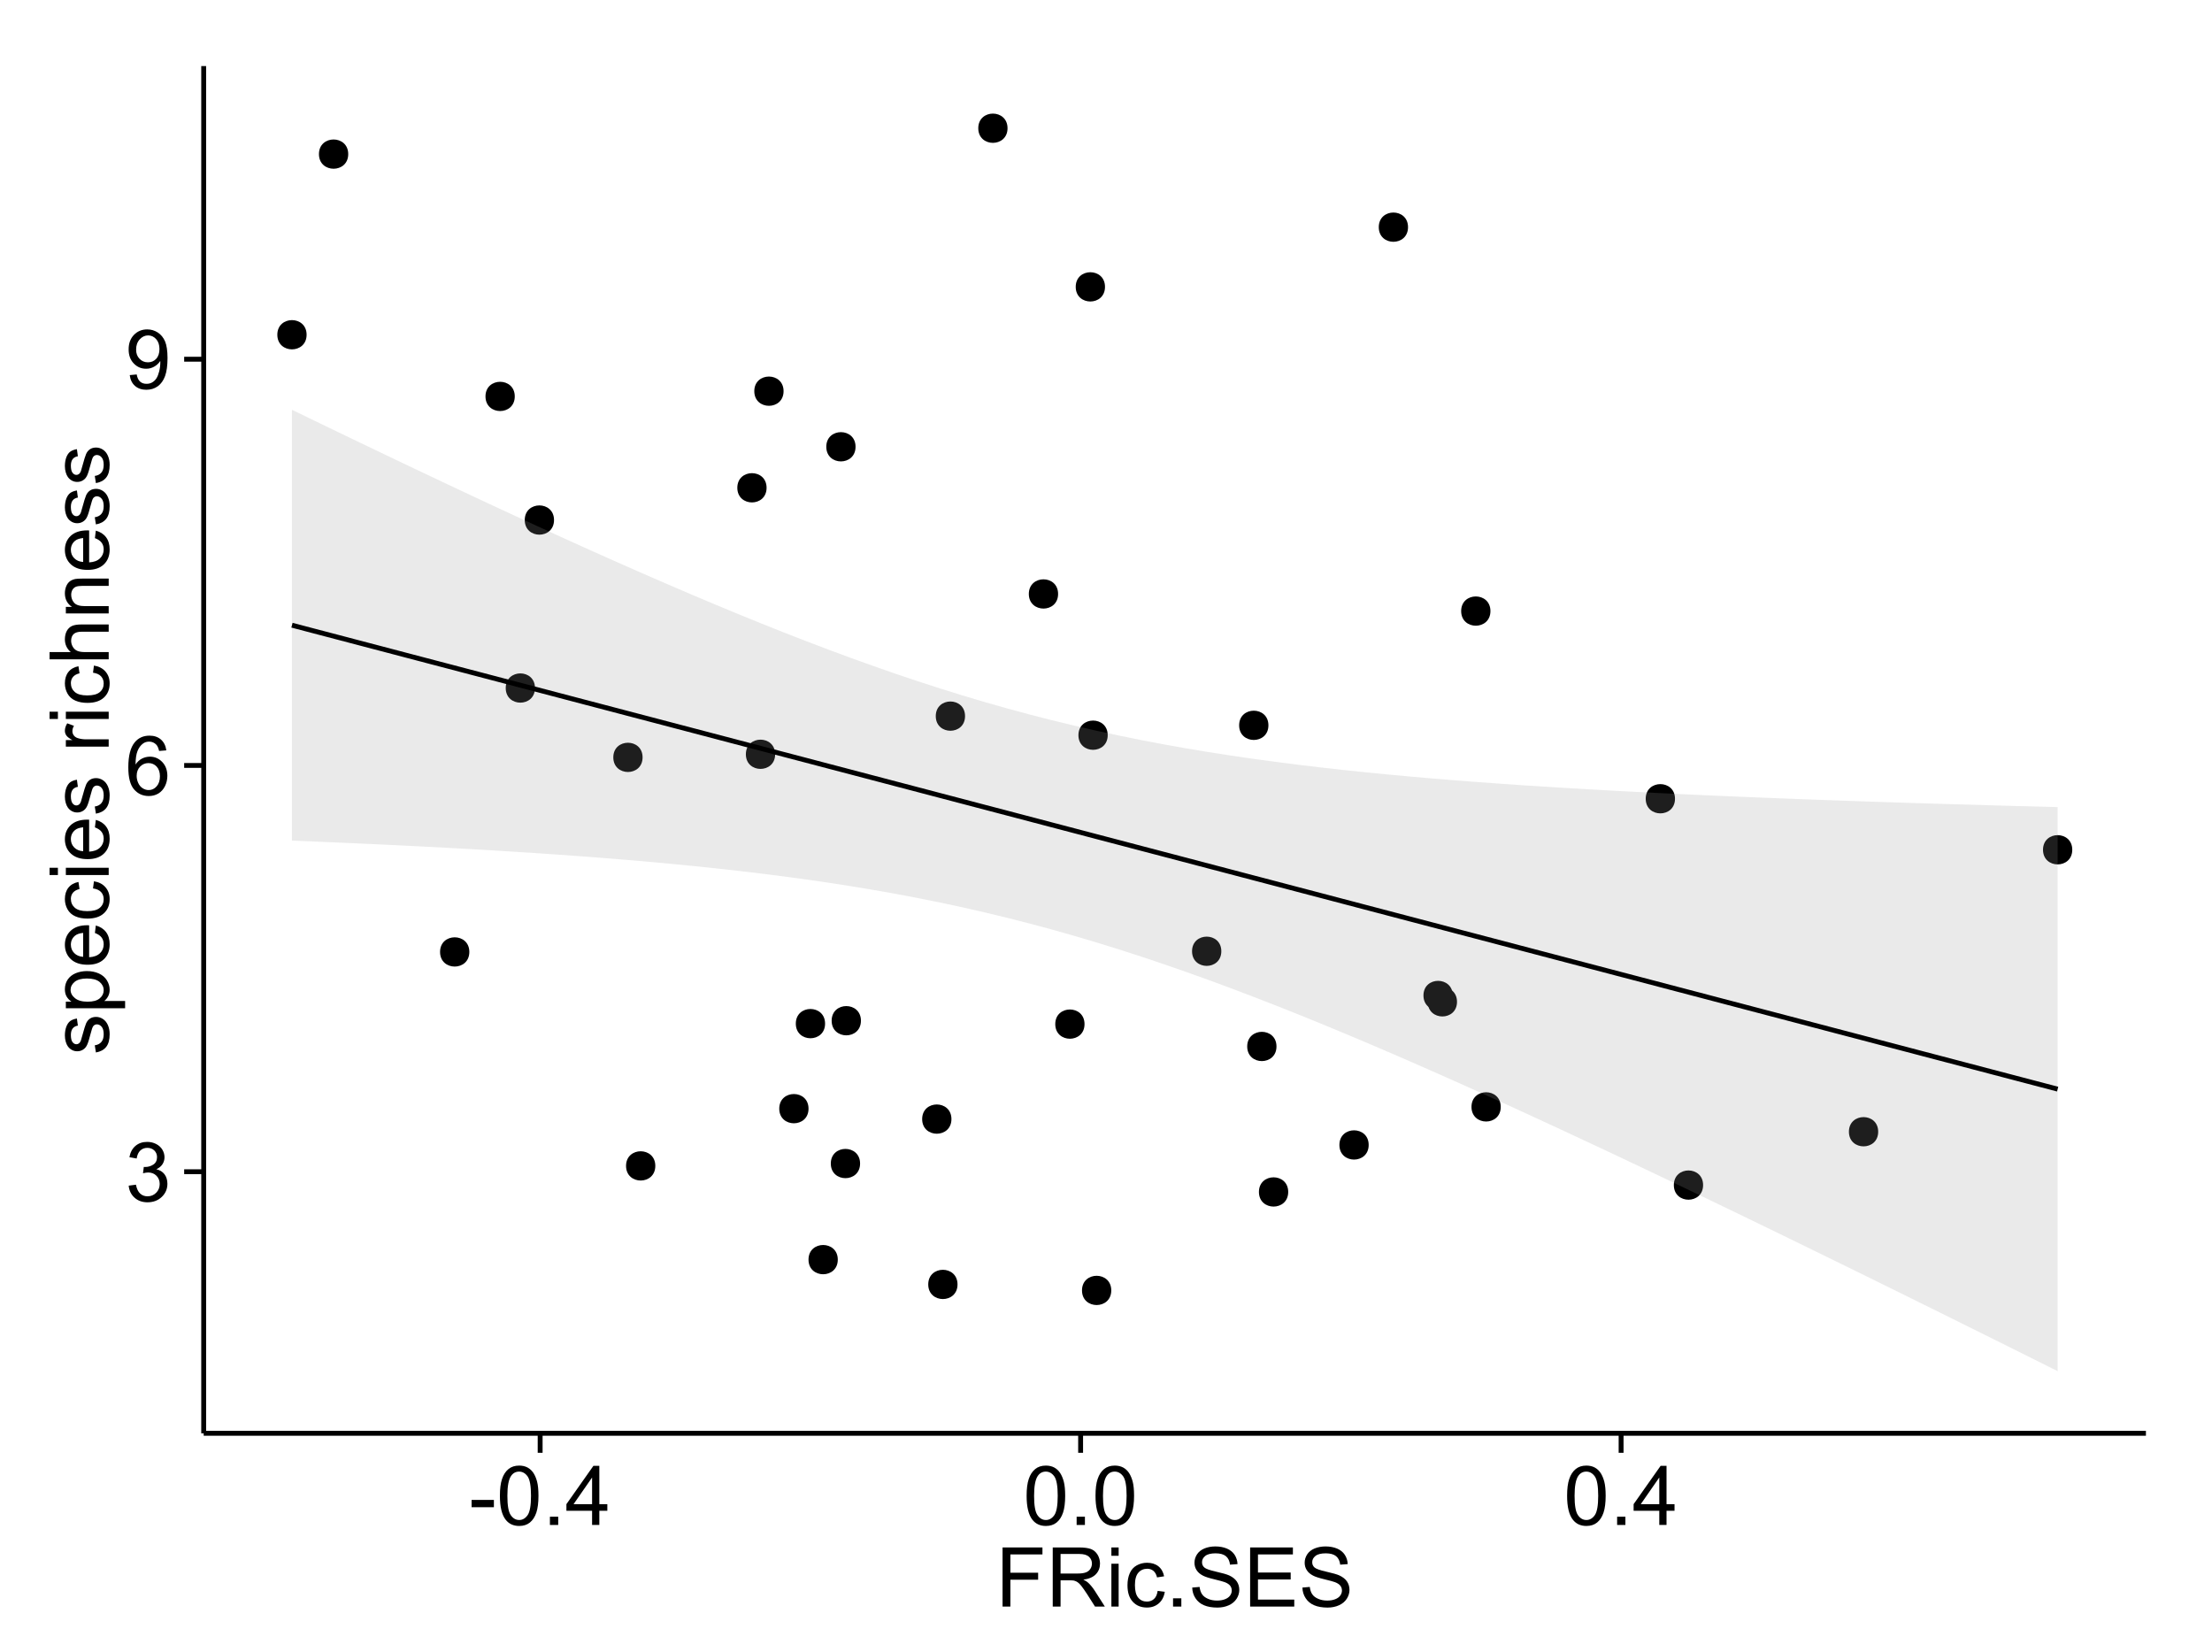 <?xml version="1.0" encoding="UTF-8"?>
<svg xmlns="http://www.w3.org/2000/svg" xmlns:xlink="http://www.w3.org/1999/xlink" width="482pt" height="360pt" viewBox="0 0 482 360" version="1.1">
<defs>
<g>
<symbol overflow="visible" id="glyph0-0">
<path style="stroke:none;" d="M 0.758 -3.402 L 2.336 -3.613 C 2.516 -2.711 2.824 -2.062 3.266 -1.672 C 3.699 -1.273 4.23 -1.078 4.859 -1.082 C 5.602 -1.078 6.23 -1.336 6.746 -1.855 C 7.254 -2.367 7.512 -3.004 7.516 -3.77 C 7.512 -4.492 7.273 -5.094 6.801 -5.566 C 6.324 -6.035 5.723 -6.27 4.992 -6.273 C 4.691 -6.27 4.316 -6.211 3.875 -6.102 L 4.051 -7.488 C 4.152 -7.473 4.238 -7.465 4.305 -7.469 C 4.977 -7.465 5.582 -7.641 6.125 -7.996 C 6.66 -8.344 6.93 -8.887 6.934 -9.625 C 6.93 -10.199 6.734 -10.68 6.344 -11.062 C 5.949 -11.445 5.441 -11.637 4.824 -11.637 C 4.207 -11.637 3.695 -11.441 3.285 -11.055 C 2.875 -10.668 2.613 -10.09 2.496 -9.316 L 0.914 -9.598 C 1.105 -10.656 1.543 -11.477 2.23 -12.062 C 2.914 -12.645 3.766 -12.938 4.789 -12.938 C 5.488 -12.938 6.137 -12.785 6.73 -12.484 C 7.32 -12.18 7.773 -11.77 8.09 -11.25 C 8.402 -10.727 8.559 -10.172 8.562 -9.59 C 8.559 -9.031 8.41 -8.523 8.113 -8.066 C 7.812 -7.609 7.371 -7.246 6.785 -6.977 C 7.547 -6.801 8.137 -6.438 8.562 -5.883 C 8.98 -5.328 9.191 -4.633 9.195 -3.805 C 9.191 -2.676 8.781 -1.723 7.965 -0.945 C 7.141 -0.164 6.105 0.223 4.852 0.227 C 3.719 0.223 2.777 -0.109 2.035 -0.781 C 1.285 -1.453 0.859 -2.328 0.758 -3.402 Z M 0.758 -3.402 "/>
</symbol>
<symbol overflow="visible" id="glyph0-1">
<path style="stroke:none;" d="M 8.957 -9.73 L 7.383 -9.605 C 7.242 -10.223 7.043 -10.676 6.785 -10.961 C 6.355 -11.41 5.828 -11.637 5.203 -11.637 C 4.695 -11.637 4.25 -11.496 3.875 -11.215 C 3.375 -10.852 2.984 -10.32 2.695 -9.625 C 2.406 -8.926 2.258 -7.934 2.25 -6.645 C 2.629 -7.223 3.094 -7.652 3.645 -7.938 C 4.195 -8.215 4.773 -8.355 5.379 -8.359 C 6.434 -8.355 7.328 -7.969 8.07 -7.195 C 8.809 -6.418 9.18 -5.414 9.184 -4.184 C 9.18 -3.371 9.008 -2.617 8.66 -1.926 C 8.312 -1.23 7.832 -0.699 7.227 -0.332 C 6.613 0.035 5.922 0.215 5.148 0.219 C 3.828 0.215 2.754 -0.266 1.922 -1.234 C 1.09 -2.199 0.672 -3.797 0.676 -6.031 C 0.672 -8.516 1.133 -10.328 2.055 -11.461 C 2.855 -12.445 3.938 -12.938 5.301 -12.938 C 6.312 -12.938 7.141 -12.652 7.789 -12.086 C 8.434 -11.516 8.824 -10.73 8.957 -9.73 Z M 2.496 -4.176 C 2.496 -3.629 2.609 -3.105 2.844 -2.609 C 3.07 -2.109 3.395 -1.73 3.812 -1.473 C 4.227 -1.207 4.664 -1.078 5.125 -1.082 C 5.789 -1.078 6.363 -1.348 6.844 -1.891 C 7.324 -2.426 7.562 -3.156 7.566 -4.086 C 7.562 -4.973 7.328 -5.676 6.855 -6.191 C 6.379 -6.703 5.781 -6.961 5.062 -6.961 C 4.348 -6.961 3.738 -6.703 3.242 -6.191 C 2.742 -5.676 2.496 -5.004 2.496 -4.176 Z M 2.496 -4.176 "/>
</symbol>
<symbol overflow="visible" id="glyph0-2">
<path style="stroke:none;" d="M 0.984 -2.98 L 2.504 -3.121 C 2.629 -2.402 2.875 -1.883 3.242 -1.562 C 3.602 -1.238 4.07 -1.078 4.641 -1.082 C 5.125 -1.078 5.551 -1.188 5.918 -1.414 C 6.285 -1.633 6.586 -1.934 6.82 -2.309 C 7.055 -2.68 7.25 -3.18 7.41 -3.816 C 7.566 -4.445 7.645 -5.09 7.648 -5.75 C 7.645 -5.812 7.641 -5.918 7.637 -6.062 C 7.316 -5.559 6.887 -5.148 6.34 -4.836 C 5.793 -4.52 5.199 -4.363 4.562 -4.367 C 3.492 -4.363 2.59 -4.75 1.852 -5.527 C 1.113 -6.297 0.742 -7.316 0.746 -8.586 C 0.742 -9.891 1.129 -10.945 1.902 -11.742 C 2.672 -12.539 3.637 -12.938 4.797 -12.938 C 5.633 -12.938 6.398 -12.711 7.098 -12.262 C 7.789 -11.809 8.316 -11.164 8.68 -10.332 C 9.035 -9.492 9.215 -8.285 9.219 -6.707 C 9.215 -5.055 9.039 -3.742 8.684 -2.77 C 8.324 -1.793 7.793 -1.051 7.09 -0.543 C 6.383 -0.035 5.555 0.215 4.605 0.219 C 3.598 0.215 2.773 -0.062 2.137 -0.621 C 1.496 -1.18 1.113 -1.965 0.984 -2.98 Z M 7.461 -8.664 C 7.457 -9.57 7.215 -10.293 6.734 -10.828 C 6.25 -11.359 5.672 -11.625 4.992 -11.629 C 4.289 -11.625 3.676 -11.336 3.156 -10.766 C 2.633 -10.188 2.371 -9.445 2.375 -8.535 C 2.371 -7.711 2.621 -7.043 3.117 -6.535 C 3.609 -6.02 4.219 -5.766 4.949 -5.766 C 5.68 -5.766 6.281 -6.02 6.754 -6.535 C 7.223 -7.043 7.457 -7.754 7.461 -8.664 Z M 7.461 -8.664 "/>
</symbol>
<symbol overflow="visible" id="glyph0-3">
<path style="stroke:none;" d="M 0.57 -3.867 L 0.57 -5.457 L 5.43 -5.457 L 5.43 -3.867 Z M 0.57 -3.867 "/>
</symbol>
<symbol overflow="visible" id="glyph0-4">
<path style="stroke:none;" d="M 0.746 -6.355 C 0.742 -7.875 0.898 -9.102 1.215 -10.031 C 1.527 -10.961 1.996 -11.676 2.613 -12.18 C 3.23 -12.684 4.008 -12.938 4.949 -12.938 C 5.637 -12.938 6.242 -12.797 6.766 -12.52 C 7.285 -12.238 7.715 -11.836 8.059 -11.316 C 8.395 -10.789 8.664 -10.152 8.859 -9.398 C 9.051 -8.645 9.145 -7.629 9.148 -6.355 C 9.145 -4.84 8.992 -3.617 8.684 -2.691 C 8.371 -1.762 7.906 -1.047 7.289 -0.539 C 6.672 -0.035 5.891 0.215 4.949 0.219 C 3.703 0.215 2.727 -0.227 2.023 -1.117 C 1.168 -2.188 0.742 -3.934 0.746 -6.355 Z M 2.375 -6.355 C 2.371 -4.234 2.621 -2.824 3.117 -2.129 C 3.609 -1.426 4.219 -1.078 4.949 -1.082 C 5.672 -1.078 6.281 -1.43 6.781 -2.137 C 7.273 -2.836 7.523 -4.242 7.523 -6.355 C 7.523 -8.473 7.273 -9.883 6.781 -10.582 C 6.281 -11.277 5.664 -11.625 4.93 -11.629 C 4.199 -11.625 3.621 -11.316 3.191 -10.703 C 2.645 -9.918 2.371 -8.469 2.375 -6.355 Z M 2.375 -6.355 "/>
</symbol>
<symbol overflow="visible" id="glyph0-5">
<path style="stroke:none;" d="M 1.633 0 L 1.633 -1.801 L 3.438 -1.801 L 3.438 0 Z M 1.633 0 "/>
</symbol>
<symbol overflow="visible" id="glyph0-6">
<path style="stroke:none;" d="M 5.82 0 L 5.82 -3.086 L 0.227 -3.086 L 0.227 -4.535 L 6.109 -12.883 L 7.398 -12.883 L 7.398 -4.535 L 9.141 -4.535 L 9.141 -3.086 L 7.398 -3.086 L 7.398 0 Z M 5.82 -4.535 L 5.82 -10.344 L 1.785 -4.535 Z M 5.82 -4.535 "/>
</symbol>
<symbol overflow="visible" id="glyph0-7">
<path style="stroke:none;" d="M 1.477 0 L 1.477 -12.883 L 10.168 -12.883 L 10.168 -11.363 L 3.18 -11.363 L 3.18 -7.375 L 9.227 -7.375 L 9.227 -5.852 L 3.18 -5.852 L 3.18 0 Z M 1.477 0 "/>
</symbol>
<symbol overflow="visible" id="glyph0-8">
<path style="stroke:none;" d="M 1.414 0 L 1.414 -12.883 L 7.129 -12.883 C 8.273 -12.879 9.145 -12.762 9.746 -12.535 C 10.34 -12.301 10.82 -11.895 11.18 -11.312 C 11.535 -10.723 11.711 -10.074 11.715 -9.367 C 11.711 -8.453 11.418 -7.684 10.828 -7.059 C 10.234 -6.43 9.32 -6.031 8.086 -5.863 C 8.535 -5.645 8.875 -5.43 9.113 -5.219 C 9.605 -4.762 10.078 -4.191 10.531 -3.508 L 12.77 0 L 10.625 0 L 8.922 -2.68 C 8.418 -3.449 8.008 -4.043 7.688 -4.453 C 7.367 -4.863 7.078 -5.148 6.824 -5.316 C 6.566 -5.477 6.309 -5.594 6.047 -5.66 C 5.852 -5.699 5.535 -5.719 5.098 -5.723 L 3.121 -5.723 L 3.121 0 Z M 3.121 -7.199 L 6.785 -7.199 C 7.562 -7.195 8.172 -7.273 8.613 -7.438 C 9.051 -7.594 9.383 -7.852 9.613 -8.211 C 9.84 -8.562 9.953 -8.949 9.957 -9.367 C 9.953 -9.973 9.734 -10.473 9.293 -10.871 C 8.852 -11.262 8.152 -11.461 7.199 -11.461 L 3.121 -11.461 Z M 3.121 -7.199 "/>
</symbol>
<symbol overflow="visible" id="glyph0-9">
<path style="stroke:none;" d="M 1.195 -11.066 L 1.195 -12.883 L 2.777 -12.883 L 2.777 -11.066 Z M 1.195 0 L 1.195 -9.336 L 2.777 -9.336 L 2.777 0 Z M 1.195 0 "/>
</symbol>
<symbol overflow="visible" id="glyph0-10">
<path style="stroke:none;" d="M 7.277 -3.418 L 8.832 -3.219 C 8.66 -2.141 8.227 -1.301 7.527 -0.699 C 6.824 -0.09 5.965 0.211 4.949 0.211 C 3.668 0.211 2.641 -0.203 1.867 -1.039 C 1.09 -1.871 0.703 -3.07 0.703 -4.633 C 0.703 -5.637 0.867 -6.52 1.203 -7.277 C 1.531 -8.031 2.039 -8.598 2.727 -8.977 C 3.406 -9.355 4.152 -9.543 4.957 -9.547 C 5.969 -9.543 6.797 -9.289 7.441 -8.777 C 8.086 -8.262 8.5 -7.531 8.684 -6.594 L 7.145 -6.355 C 6.996 -6.98 6.738 -7.453 6.367 -7.77 C 5.992 -8.082 5.543 -8.238 5.02 -8.242 C 4.219 -8.238 3.57 -7.953 3.074 -7.387 C 2.574 -6.812 2.324 -5.91 2.328 -4.676 C 2.324 -3.422 2.566 -2.508 3.047 -1.941 C 3.527 -1.371 4.152 -1.09 4.93 -1.09 C 5.547 -1.09 6.066 -1.277 6.484 -1.66 C 6.898 -2.039 7.164 -2.625 7.277 -3.418 Z M 7.277 -3.418 "/>
</symbol>
<symbol overflow="visible" id="glyph0-11">
<path style="stroke:none;" d="M 0.809 -4.141 L 2.418 -4.281 C 2.492 -3.633 2.668 -3.102 2.949 -2.691 C 3.223 -2.277 3.656 -1.945 4.246 -1.691 C 4.828 -1.434 5.488 -1.305 6.223 -1.309 C 6.871 -1.305 7.445 -1.402 7.945 -1.598 C 8.441 -1.789 8.809 -2.055 9.055 -2.395 C 9.297 -2.727 9.422 -3.094 9.422 -3.5 C 9.422 -3.898 9.305 -4.25 9.07 -4.555 C 8.836 -4.852 8.449 -5.105 7.91 -5.316 C 7.562 -5.449 6.797 -5.66 5.613 -5.945 C 4.43 -6.227 3.602 -6.496 3.129 -6.75 C 2.512 -7.07 2.051 -7.469 1.754 -7.949 C 1.449 -8.422 1.301 -8.957 1.301 -9.555 C 1.301 -10.203 1.484 -10.812 1.852 -11.379 C 2.219 -11.941 2.758 -12.367 3.469 -12.664 C 4.18 -12.953 4.969 -13.102 5.836 -13.105 C 6.789 -13.102 7.629 -12.945 8.363 -12.641 C 9.09 -12.328 9.652 -11.879 10.043 -11.285 C 10.434 -10.688 10.645 -10.008 10.68 -9.254 L 9.043 -9.133 C 8.953 -9.941 8.656 -10.555 8.152 -10.977 C 7.641 -11.391 6.895 -11.602 5.906 -11.602 C 4.875 -11.602 4.121 -11.41 3.652 -11.035 C 3.176 -10.652 2.941 -10.199 2.945 -9.668 C 2.941 -9.203 3.109 -8.82 3.445 -8.523 C 3.773 -8.223 4.629 -7.918 6.016 -7.605 C 7.398 -7.293 8.348 -7.02 8.867 -6.785 C 9.613 -6.438 10.168 -5.996 10.527 -5.469 C 10.883 -4.938 11.062 -4.328 11.066 -3.641 C 11.062 -2.949 10.867 -2.305 10.477 -1.699 C 10.082 -1.09 9.516 -0.617 8.781 -0.285 C 8.043 0.051 7.215 0.215 6.301 0.219 C 5.133 0.215 4.156 0.051 3.371 -0.289 C 2.578 -0.625 1.961 -1.137 1.516 -1.824 C 1.066 -2.504 0.832 -3.277 0.809 -4.141 Z M 0.809 -4.141 "/>
</symbol>
<symbol overflow="visible" id="glyph0-12">
<path style="stroke:none;" d="M 1.422 0 L 1.422 -12.883 L 10.742 -12.883 L 10.742 -11.363 L 3.129 -11.363 L 3.129 -7.418 L 10.258 -7.418 L 10.258 -5.906 L 3.129 -5.906 L 3.129 -1.52 L 11.039 -1.52 L 11.039 0 Z M 1.422 0 "/>
</symbol>
<symbol overflow="visible" id="glyph1-0">
<path style="stroke:none;" d="M -2.785 -0.555 L -3.031 -2.117 C -2.402 -2.203 -1.922 -2.449 -1.59 -2.852 C -1.254 -3.25 -1.09 -3.812 -1.09 -4.535 C -1.09 -5.262 -1.234 -5.801 -1.531 -6.152 C -1.824 -6.504 -2.172 -6.68 -2.574 -6.68 C -2.926 -6.68 -3.207 -6.523 -3.418 -6.215 C -3.555 -5.996 -3.734 -5.457 -3.953 -4.598 C -4.246 -3.434 -4.5 -2.629 -4.715 -2.184 C -4.926 -1.734 -5.223 -1.395 -5.602 -1.164 C -5.98 -0.93 -6.398 -0.812 -6.855 -0.816 C -7.27 -0.812 -7.652 -0.91 -8.012 -1.102 C -8.363 -1.293 -8.66 -1.551 -8.895 -1.883 C -9.074 -2.125 -9.227 -2.461 -9.355 -2.887 C -9.48 -3.309 -9.543 -3.766 -9.547 -4.254 C -9.543 -4.984 -9.438 -5.625 -9.23 -6.184 C -9.016 -6.734 -8.73 -7.145 -8.371 -7.41 C -8.008 -7.672 -7.527 -7.852 -6.926 -7.953 L -6.715 -6.406 C -7.195 -6.332 -7.57 -6.129 -7.84 -5.797 C -8.105 -5.457 -8.238 -4.98 -8.242 -4.367 C -8.238 -3.637 -8.117 -3.121 -7.883 -2.812 C -7.641 -2.5 -7.359 -2.344 -7.039 -2.348 C -6.832 -2.344 -6.648 -2.406 -6.484 -2.539 C -6.312 -2.664 -6.172 -2.867 -6.062 -3.148 C -6.004 -3.301 -5.871 -3.766 -5.66 -4.543 C -5.359 -5.66 -5.113 -6.441 -4.926 -6.887 C -4.734 -7.324 -4.457 -7.672 -4.094 -7.926 C -3.73 -8.176 -3.281 -8.301 -2.742 -8.305 C -2.211 -8.301 -1.711 -8.148 -1.25 -7.844 C -0.781 -7.535 -0.422 -7.09 -0.172 -6.512 C 0.086 -5.926 0.211 -5.27 0.211 -4.543 C 0.211 -3.328 -0.039 -2.406 -0.543 -1.77 C -1.047 -1.133 -1.793 -0.727 -2.785 -0.555 Z M -2.785 -0.555 "/>
</symbol>
<symbol overflow="visible" id="glyph1-1">
<path style="stroke:none;" d="M 3.578 -1.188 L -9.336 -1.188 L -9.336 -2.629 L -8.121 -2.629 C -8.594 -2.965 -8.949 -3.348 -9.188 -3.777 C -9.426 -4.203 -9.543 -4.723 -9.547 -5.336 C -9.543 -6.129 -9.34 -6.832 -8.93 -7.445 C -8.516 -8.051 -7.934 -8.512 -7.191 -8.824 C -6.441 -9.133 -5.625 -9.285 -4.738 -9.289 C -3.781 -9.285 -2.922 -9.113 -2.156 -8.773 C -1.391 -8.43 -0.805 -7.934 -0.398 -7.281 C 0.008 -6.625 0.211 -5.938 0.211 -5.219 C 0.211 -4.691 0.102 -4.219 -0.121 -3.801 C -0.344 -3.379 -0.625 -3.035 -0.965 -2.77 L 3.578 -2.77 Z M -4.613 -2.621 C -3.41 -2.613 -2.523 -2.855 -1.949 -3.348 C -1.375 -3.832 -1.09 -4.422 -1.09 -5.117 C -1.09 -5.816 -1.387 -6.418 -1.98 -6.922 C -2.574 -7.418 -3.496 -7.668 -4.746 -7.672 C -5.934 -7.668 -6.824 -7.426 -7.418 -6.938 C -8.008 -6.449 -8.301 -5.863 -8.305 -5.188 C -8.301 -4.508 -7.988 -3.914 -7.359 -3.398 C -6.727 -2.879 -5.809 -2.617 -4.613 -2.621 Z M -4.613 -2.621 "/>
</symbol>
<symbol overflow="visible" id="glyph1-2">
<path style="stroke:none;" d="M -3.004 -7.578 L -2.805 -9.211 C -1.848 -8.953 -1.105 -8.473 -0.578 -7.777 C -0.051 -7.078 0.211 -6.188 0.211 -5.105 C 0.211 -3.738 -0.207 -2.656 -1.051 -1.859 C -1.887 -1.055 -3.066 -0.656 -4.586 -0.66 C -6.156 -0.656 -7.375 -1.059 -8.246 -1.871 C -9.109 -2.676 -9.543 -3.727 -9.547 -5.02 C -9.543 -6.266 -9.117 -7.285 -8.27 -8.078 C -7.418 -8.867 -6.223 -9.262 -4.684 -9.266 C -4.586 -9.262 -4.445 -9.258 -4.262 -9.254 L -4.262 -2.293 C -3.234 -2.348 -2.449 -2.641 -1.906 -3.164 C -1.359 -3.684 -1.09 -4.332 -1.09 -5.117 C -1.09 -5.691 -1.242 -6.188 -1.547 -6.598 C -1.852 -7.008 -2.336 -7.332 -3.004 -7.578 Z M -5.562 -2.383 L -5.562 -7.594 C -6.344 -7.523 -6.934 -7.324 -7.328 -6.996 C -7.934 -6.492 -8.238 -5.836 -8.242 -5.035 C -8.238 -4.305 -7.996 -3.695 -7.512 -3.203 C -7.027 -2.707 -6.375 -2.434 -5.562 -2.383 Z M -5.562 -2.383 "/>
</symbol>
<symbol overflow="visible" id="glyph1-3">
<path style="stroke:none;" d="M -3.418 -7.277 L -3.215 -8.832 C -2.141 -8.66 -1.301 -8.227 -0.699 -7.527 C -0.09 -6.824 0.211 -5.965 0.211 -4.949 C 0.211 -3.668 -0.203 -2.641 -1.039 -1.867 C -1.871 -1.09 -3.07 -0.703 -4.633 -0.703 C -5.637 -0.703 -6.52 -0.867 -7.277 -1.203 C -8.031 -1.535 -8.598 -2.047 -8.977 -2.73 C -9.355 -3.41 -9.543 -4.152 -9.547 -4.957 C -9.543 -5.969 -9.289 -6.797 -8.777 -7.441 C -8.262 -8.086 -7.531 -8.5 -6.59 -8.684 L -6.355 -7.145 C -6.98 -6.996 -7.453 -6.738 -7.77 -6.367 C -8.082 -5.992 -8.238 -5.543 -8.242 -5.02 C -8.238 -4.219 -7.953 -3.57 -7.387 -3.074 C -6.812 -2.574 -5.91 -2.324 -4.676 -2.328 C -3.422 -2.324 -2.508 -2.566 -1.941 -3.047 C -1.371 -3.527 -1.09 -4.152 -1.09 -4.93 C -1.09 -5.547 -1.277 -6.066 -1.66 -6.484 C -2.035 -6.898 -2.621 -7.164 -3.418 -7.277 Z M -3.418 -7.277 "/>
</symbol>
<symbol overflow="visible" id="glyph1-4">
<path style="stroke:none;" d="M -11.066 -1.195 L -12.883 -1.195 L -12.883 -2.777 L -11.066 -2.777 Z M 0 -1.195 L -9.336 -1.195 L -9.336 -2.777 L 0 -2.777 Z M 0 -1.195 "/>
</symbol>
<symbol overflow="visible" id="glyph1-5">
<path style="stroke:none;" d=""/>
</symbol>
<symbol overflow="visible" id="glyph1-6">
<path style="stroke:none;" d="M 0 -1.168 L -9.336 -1.168 L -9.336 -2.594 L -7.918 -2.594 C -8.578 -2.953 -9.016 -3.289 -9.23 -3.598 C -9.438 -3.906 -9.543 -4.242 -9.547 -4.613 C -9.543 -5.145 -9.375 -5.688 -9.035 -6.242 L -7.566 -5.695 C -7.793 -5.309 -7.91 -4.922 -7.91 -4.535 C -7.91 -4.188 -7.805 -3.875 -7.598 -3.602 C -7.387 -3.324 -7.098 -3.129 -6.734 -3.016 C -6.168 -2.836 -5.555 -2.746 -4.887 -2.75 L 0 -2.75 Z M 0 -1.168 "/>
</symbol>
<symbol overflow="visible" id="glyph1-7">
<path style="stroke:none;" d="M 0 -1.188 L -12.883 -1.188 L -12.883 -2.77 L -8.262 -2.77 C -9.117 -3.504 -9.543 -4.434 -9.547 -5.562 C -9.543 -6.25 -9.406 -6.852 -9.137 -7.363 C -8.859 -7.871 -8.484 -8.234 -8.004 -8.457 C -7.523 -8.676 -6.824 -8.789 -5.914 -8.789 L 0 -8.789 L 0 -7.207 L -5.914 -7.207 C -6.703 -7.207 -7.281 -7.035 -7.641 -6.691 C -8 -6.348 -8.18 -5.863 -8.184 -5.238 C -8.18 -4.77 -8.059 -4.328 -7.816 -3.914 C -7.574 -3.5 -7.242 -3.203 -6.828 -3.031 C -6.406 -2.852 -5.832 -2.766 -5.105 -2.77 L 0 -2.77 Z M 0 -1.188 "/>
</symbol>
<symbol overflow="visible" id="glyph1-8">
<path style="stroke:none;" d="M 0 -1.188 L -9.336 -1.188 L -9.336 -2.609 L -8.008 -2.609 C -9.031 -3.293 -9.543 -4.285 -9.547 -5.582 C -9.543 -6.141 -9.441 -6.656 -9.242 -7.133 C -9.035 -7.602 -8.77 -7.957 -8.445 -8.191 C -8.113 -8.426 -7.727 -8.59 -7.277 -8.684 C -6.98 -8.742 -6.465 -8.77 -5.738 -8.773 L 0 -8.773 L 0 -7.188 L -5.68 -7.188 C -6.32 -7.184 -6.801 -7.121 -7.121 -7.004 C -7.438 -6.879 -7.695 -6.66 -7.887 -6.348 C -8.074 -6.031 -8.168 -5.664 -8.172 -5.246 C -8.168 -4.57 -7.953 -3.992 -7.531 -3.504 C -7.102 -3.012 -6.293 -2.766 -5.098 -2.77 L 0 -2.77 Z M 0 -1.188 "/>
</symbol>
</g>
<clipPath id="clip1">
  <path d="M 44.383 14.398 L 468.602 14.398 L 468.602 313.305 L 44.383 313.305 Z M 44.383 14.398 "/>
</clipPath>
</defs>
<g id="surface3861">
<rect x="0" y="0" width="482" height="360" style="fill:rgb(100%,100%,100%);fill-opacity:1;stroke:none;"/>
<rect x="0" y="0" width="482" height="360" style="fill:rgb(100%,100%,100%);fill-opacity:1;stroke:none;"/>
<path style="fill:none;stroke-width:1.063;stroke-linecap:round;stroke-linejoin:round;stroke:rgb(100%,100%,100%);stroke-opacity:1;stroke-miterlimit:10;" d="M 0 360 L 482 360 L 482 0 L 0 0 Z M 0 360 "/>
<g clip-path="url(#clip1)" clip-rule="nonzero">
<path style=" stroke:none;fill-rule:nonzero;fill:rgb(100%,100%,100%);fill-opacity:1;" d="M 44.383 312.305 L 467.602 312.305 L 467.602 14.398 L 44.383 14.398 Z M 44.383 312.305 "/>
<path style=" stroke:none;fill-rule:nonzero;fill:rgb(0%,0%,0%);fill-opacity:1;" d="M 138.957 165.023 C 138.957 167.859 134.703 167.859 134.703 165.023 C 134.703 162.191 138.957 162.191 138.957 165.023 "/>
<path style=" stroke:none;fill-rule:nonzero;fill:rgb(0%,0%,0%);fill-opacity:1;" d="M 265.066 207.27 C 265.066 210.105 260.816 210.105 260.816 207.27 C 260.816 204.434 265.066 204.434 265.066 207.27 "/>
<path style=" stroke:none;fill-rule:nonzero;fill:rgb(0%,0%,0%);fill-opacity:1;" d="M 186.352 253.527 C 186.352 256.359 182.102 256.359 182.102 253.527 C 182.102 250.691 186.352 250.691 186.352 253.527 "/>
<path style=" stroke:none;fill-rule:nonzero;fill:rgb(0%,0%,0%);fill-opacity:1;" d="M 240.309 160.191 C 240.309 163.027 236.059 163.027 236.059 160.191 C 236.059 157.359 240.309 157.359 240.309 160.191 "/>
<path style=" stroke:none;fill-rule:nonzero;fill:rgb(0%,0%,0%);fill-opacity:1;" d="M 185.363 97.348 C 185.363 100.184 181.113 100.184 181.113 97.348 C 181.113 94.516 185.363 94.516 185.363 97.348 "/>
<path style=" stroke:none;fill-rule:nonzero;fill:rgb(0%,0%,0%);fill-opacity:1;" d="M 450.488 185.16 C 450.488 187.992 446.238 187.992 446.238 185.16 C 446.238 182.324 450.488 182.324 450.488 185.16 "/>
<path style=" stroke:none;fill-rule:nonzero;fill:rgb(0%,0%,0%);fill-opacity:1;" d="M 169.676 85.234 C 169.676 88.07 165.426 88.07 165.426 85.234 C 165.426 82.402 169.676 82.402 169.676 85.234 "/>
<path style=" stroke:none;fill-rule:nonzero;fill:rgb(0%,0%,0%);fill-opacity:1;" d="M 165.977 106.285 C 165.977 109.121 161.727 109.121 161.727 106.285 C 161.727 103.453 165.977 103.453 165.977 106.285 "/>
<path style=" stroke:none;fill-rule:nonzero;fill:rgb(0%,0%,0%);fill-opacity:1;" d="M 178.723 223.039 C 178.723 225.875 174.473 225.875 174.473 223.039 C 174.473 220.203 178.723 220.203 178.723 223.039 "/>
<path style=" stroke:none;fill-rule:nonzero;fill:rgb(0%,0%,0%);fill-opacity:1;" d="M 186.535 222.406 C 186.535 225.242 182.281 225.242 182.281 222.406 C 182.281 219.57 186.535 219.57 186.535 222.406 "/>
<path style=" stroke:none;fill-rule:nonzero;fill:rgb(0%,0%,0%);fill-opacity:1;" d="M 119.66 113.312 C 119.66 116.148 115.406 116.148 115.406 113.312 C 115.406 110.48 119.66 110.48 119.66 113.312 "/>
<path style=" stroke:none;fill-rule:nonzero;fill:rgb(0%,0%,0%);fill-opacity:1;" d="M 209.223 156.039 C 209.223 158.875 204.969 158.875 204.969 156.039 C 204.969 153.203 209.223 153.203 209.223 156.039 "/>
<path style=" stroke:none;fill-rule:nonzero;fill:rgb(0%,0%,0%);fill-opacity:1;" d="M 275.328 158.043 C 275.328 160.875 271.078 160.875 271.078 158.043 C 271.078 155.207 275.328 155.207 275.328 158.043 "/>
<path style=" stroke:none;fill-rule:nonzero;fill:rgb(0%,0%,0%);fill-opacity:1;" d="M 239.715 62.504 C 239.715 65.34 235.465 65.34 235.465 62.504 C 235.465 59.668 239.715 59.668 239.715 62.504 "/>
<path style=" stroke:none;fill-rule:nonzero;fill:rgb(0%,0%,0%);fill-opacity:1;" d="M 305.75 49.496 C 305.75 52.332 301.5 52.332 301.5 49.496 C 301.5 46.66 305.75 46.66 305.75 49.496 "/>
<path style=" stroke:none;fill-rule:nonzero;fill:rgb(0%,0%,0%);fill-opacity:1;" d="M 316.422 218.289 C 316.422 221.125 312.172 221.125 312.172 218.289 C 312.172 215.457 316.422 215.457 316.422 218.289 "/>
<path style=" stroke:none;fill-rule:nonzero;fill:rgb(0%,0%,0%);fill-opacity:1;" d="M 206.254 243.844 C 206.254 246.676 202.004 246.676 202.004 243.844 C 202.004 241.008 206.254 241.008 206.254 243.844 "/>
<path style=" stroke:none;fill-rule:nonzero;fill:rgb(0%,0%,0%);fill-opacity:1;" d="M 218.48 27.941 C 218.48 30.777 214.23 30.777 214.23 27.941 C 214.23 25.105 218.48 25.105 218.48 27.941 "/>
<path style=" stroke:none;fill-rule:nonzero;fill:rgb(0%,0%,0%);fill-opacity:1;" d="M 229.5 129.418 C 229.5 132.25 225.246 132.25 225.246 129.418 C 225.246 126.582 229.5 126.582 229.5 129.418 "/>
<path style=" stroke:none;fill-rule:nonzero;fill:rgb(0%,0%,0%);fill-opacity:1;" d="M 235.258 223.145 C 235.258 225.98 231.008 225.98 231.008 223.145 C 231.008 220.309 235.258 220.309 235.258 223.145 "/>
<path style=" stroke:none;fill-rule:nonzero;fill:rgb(0%,0%,0%);fill-opacity:1;" d="M 323.707 133.148 C 323.707 135.984 319.453 135.984 319.453 133.148 C 319.453 130.312 323.707 130.312 323.707 133.148 "/>
<path style=" stroke:none;fill-rule:nonzero;fill:rgb(0%,0%,0%);fill-opacity:1;" d="M 65.746 72.938 C 65.746 75.77 61.492 75.77 61.492 72.938 C 61.492 70.102 65.746 70.102 65.746 72.938 "/>
<path style=" stroke:none;fill-rule:nonzero;fill:rgb(0%,0%,0%);fill-opacity:1;" d="M 370.047 258.219 C 370.047 261.055 365.797 261.055 365.797 258.219 C 365.797 255.383 370.047 255.383 370.047 258.219 "/>
<path style=" stroke:none;fill-rule:nonzero;fill:rgb(0%,0%,0%);fill-opacity:1;" d="M 241.082 281.172 C 241.082 284.008 236.832 284.008 236.832 281.172 C 236.832 278.336 241.082 278.336 241.082 281.172 "/>
<path style=" stroke:none;fill-rule:nonzero;fill:rgb(0%,0%,0%);fill-opacity:1;" d="M 74.816 33.578 C 74.816 36.414 70.562 36.414 70.562 33.578 C 70.562 30.746 74.816 30.746 74.816 33.578 "/>
<path style=" stroke:none;fill-rule:nonzero;fill:rgb(0%,0%,0%);fill-opacity:1;" d="M 111.102 86.375 C 111.102 89.211 106.852 89.211 106.852 86.375 C 106.852 83.539 111.102 83.539 111.102 86.375 "/>
<path style=" stroke:none;fill-rule:nonzero;fill:rgb(0%,0%,0%);fill-opacity:1;" d="M 277.086 228.016 C 277.086 230.848 272.832 230.848 272.832 228.016 C 272.832 225.18 277.086 225.18 277.086 228.016 "/>
<path style=" stroke:none;fill-rule:nonzero;fill:rgb(0%,0%,0%);fill-opacity:1;" d="M 141.73 254.039 C 141.73 256.875 137.48 256.875 137.48 254.039 C 137.48 251.207 141.73 251.207 141.73 254.039 "/>
<path style=" stroke:none;fill-rule:nonzero;fill:rgb(0%,0%,0%);fill-opacity:1;" d="M 315.488 216.906 C 315.488 219.742 311.238 219.742 311.238 216.906 C 311.238 214.07 315.488 214.07 315.488 216.906 "/>
<path style=" stroke:none;fill-rule:nonzero;fill:rgb(0%,0%,0%);fill-opacity:1;" d="M 408.199 246.594 C 408.199 249.43 403.945 249.43 403.945 246.594 C 403.945 243.762 408.199 243.762 408.199 246.594 "/>
<path style=" stroke:none;fill-rule:nonzero;fill:rgb(0%,0%,0%);fill-opacity:1;" d="M 115.512 149.914 C 115.512 152.75 111.262 152.75 111.262 149.914 C 111.262 147.082 115.512 147.082 115.512 149.914 "/>
<path style=" stroke:none;fill-rule:nonzero;fill:rgb(0%,0%,0%);fill-opacity:1;" d="M 101.207 207.418 C 101.207 210.254 96.957 210.254 96.957 207.418 C 96.957 204.586 101.207 204.586 101.207 207.418 "/>
<path style=" stroke:none;fill-rule:nonzero;fill:rgb(0%,0%,0%);fill-opacity:1;" d="M 175.113 241.57 C 175.113 244.402 170.863 244.402 170.863 241.57 C 170.863 238.734 175.113 238.734 175.113 241.57 "/>
<path style=" stroke:none;fill-rule:nonzero;fill:rgb(0%,0%,0%);fill-opacity:1;" d="M 207.582 279.867 C 207.582 282.699 203.332 282.699 203.332 279.867 C 203.332 277.031 207.582 277.031 207.582 279.867 "/>
<path style=" stroke:none;fill-rule:nonzero;fill:rgb(0%,0%,0%);fill-opacity:1;" d="M 167.844 164.352 C 167.844 167.188 163.594 167.188 163.594 164.352 C 163.594 161.516 167.844 161.516 167.844 164.352 "/>
<path style=" stroke:none;fill-rule:nonzero;fill:rgb(0%,0%,0%);fill-opacity:1;" d="M 363.922 174.039 C 363.922 176.875 359.672 176.875 359.672 174.039 C 359.672 171.207 363.922 171.207 363.922 174.039 "/>
<path style=" stroke:none;fill-rule:nonzero;fill:rgb(0%,0%,0%);fill-opacity:1;" d="M 325.953 241.184 C 325.953 244.016 321.703 244.016 321.703 241.184 C 321.703 238.348 325.953 238.348 325.953 241.184 "/>
<path style=" stroke:none;fill-rule:nonzero;fill:rgb(0%,0%,0%);fill-opacity:1;" d="M 279.641 259.715 C 279.641 262.551 275.387 262.551 275.387 259.715 C 275.387 256.883 279.641 256.883 279.641 259.715 "/>
<path style=" stroke:none;fill-rule:nonzero;fill:rgb(0%,0%,0%);fill-opacity:1;" d="M 297.176 249.477 C 297.176 252.309 292.922 252.309 292.922 249.477 C 292.922 246.641 297.176 246.641 297.176 249.477 "/>
<path style=" stroke:none;fill-rule:nonzero;fill:rgb(0%,0%,0%);fill-opacity:1;" d="M 181.492 274.461 C 181.492 277.297 177.238 277.297 177.238 274.461 C 177.238 271.625 181.492 271.625 181.492 274.461 "/>
<path style=" stroke:none;fill-rule:nonzero;fill:rgb(0%,0%,0%);fill-opacity:1;" d="M 140.02 165.023 C 140.02 169.277 133.641 169.277 133.641 165.023 C 133.641 160.773 140.02 160.773 140.02 165.023 "/>
<path style=" stroke:none;fill-rule:nonzero;fill:rgb(0%,0%,0%);fill-opacity:1;" d="M 266.129 207.27 C 266.129 211.523 259.75 211.523 259.75 207.27 C 259.75 203.02 266.129 203.02 266.129 207.27 "/>
<path style=" stroke:none;fill-rule:nonzero;fill:rgb(0%,0%,0%);fill-opacity:1;" d="M 187.414 253.527 C 187.414 257.777 181.035 257.777 181.035 253.527 C 181.035 249.273 187.414 249.273 187.414 253.527 "/>
<path style=" stroke:none;fill-rule:nonzero;fill:rgb(0%,0%,0%);fill-opacity:1;" d="M 241.371 160.191 C 241.371 164.445 234.992 164.445 234.992 160.191 C 234.992 155.941 241.371 155.941 241.371 160.191 "/>
<path style=" stroke:none;fill-rule:nonzero;fill:rgb(0%,0%,0%);fill-opacity:1;" d="M 186.426 97.348 C 186.426 101.602 180.051 101.602 180.051 97.348 C 180.051 93.098 186.426 93.098 186.426 97.348 "/>
<path style=" stroke:none;fill-rule:nonzero;fill:rgb(0%,0%,0%);fill-opacity:1;" d="M 451.551 185.16 C 451.551 189.41 445.176 189.41 445.176 185.16 C 445.176 180.906 451.551 180.906 451.551 185.16 "/>
<path style=" stroke:none;fill-rule:nonzero;fill:rgb(0%,0%,0%);fill-opacity:1;" d="M 170.742 85.234 C 170.742 89.488 164.363 89.488 164.363 85.234 C 164.363 80.984 170.742 80.984 170.742 85.234 "/>
<path style=" stroke:none;fill-rule:nonzero;fill:rgb(0%,0%,0%);fill-opacity:1;" d="M 167.039 106.285 C 167.039 110.539 160.664 110.539 160.664 106.285 C 160.664 102.035 167.039 102.035 167.039 106.285 "/>
<path style=" stroke:none;fill-rule:nonzero;fill:rgb(0%,0%,0%);fill-opacity:1;" d="M 179.785 223.039 C 179.785 227.293 173.41 227.293 173.41 223.039 C 173.41 218.785 179.785 218.785 179.785 223.039 "/>
<path style=" stroke:none;fill-rule:nonzero;fill:rgb(0%,0%,0%);fill-opacity:1;" d="M 187.598 222.406 C 187.598 226.656 181.219 226.656 181.219 222.406 C 181.219 218.152 187.598 218.152 187.598 222.406 "/>
<path style=" stroke:none;fill-rule:nonzero;fill:rgb(0%,0%,0%);fill-opacity:1;" d="M 120.723 113.312 C 120.723 117.566 114.344 117.566 114.344 113.312 C 114.344 109.062 120.723 109.062 120.723 113.312 "/>
<path style=" stroke:none;fill-rule:nonzero;fill:rgb(0%,0%,0%);fill-opacity:1;" d="M 210.285 156.039 C 210.285 160.289 203.906 160.289 203.906 156.039 C 203.906 151.785 210.285 151.785 210.285 156.039 "/>
<path style=" stroke:none;fill-rule:nonzero;fill:rgb(0%,0%,0%);fill-opacity:1;" d="M 276.391 158.043 C 276.391 162.293 270.012 162.293 270.012 158.043 C 270.012 153.789 276.391 153.789 276.391 158.043 "/>
<path style=" stroke:none;fill-rule:nonzero;fill:rgb(0%,0%,0%);fill-opacity:1;" d="M 240.781 62.504 C 240.781 66.758 234.402 66.758 234.402 62.504 C 234.402 58.254 240.781 58.254 240.781 62.504 "/>
<path style=" stroke:none;fill-rule:nonzero;fill:rgb(0%,0%,0%);fill-opacity:1;" d="M 306.812 49.496 C 306.812 53.75 300.438 53.75 300.438 49.496 C 300.438 45.246 306.812 45.246 306.812 49.496 "/>
<path style=" stroke:none;fill-rule:nonzero;fill:rgb(0%,0%,0%);fill-opacity:1;" d="M 317.484 218.289 C 317.484 222.543 311.109 222.543 311.109 218.289 C 311.109 214.039 317.484 214.039 317.484 218.289 "/>
<path style=" stroke:none;fill-rule:nonzero;fill:rgb(0%,0%,0%);fill-opacity:1;" d="M 207.32 243.844 C 207.32 248.094 200.941 248.094 200.941 243.844 C 200.941 239.59 207.32 239.59 207.32 243.844 "/>
<path style=" stroke:none;fill-rule:nonzero;fill:rgb(0%,0%,0%);fill-opacity:1;" d="M 219.543 27.941 C 219.543 32.191 213.168 32.191 213.168 27.941 C 213.168 23.688 219.543 23.688 219.543 27.941 "/>
<path style=" stroke:none;fill-rule:nonzero;fill:rgb(0%,0%,0%);fill-opacity:1;" d="M 230.562 129.418 C 230.562 133.668 224.184 133.668 224.184 129.418 C 224.184 125.164 230.562 125.164 230.562 129.418 "/>
<path style=" stroke:none;fill-rule:nonzero;fill:rgb(0%,0%,0%);fill-opacity:1;" d="M 236.32 223.145 C 236.32 227.398 229.945 227.398 229.945 223.145 C 229.945 218.895 236.32 218.895 236.32 223.145 "/>
<path style=" stroke:none;fill-rule:nonzero;fill:rgb(0%,0%,0%);fill-opacity:1;" d="M 324.77 133.148 C 324.77 137.402 318.391 137.402 318.391 133.148 C 318.391 128.898 324.77 128.898 324.77 133.148 "/>
<path style=" stroke:none;fill-rule:nonzero;fill:rgb(0%,0%,0%);fill-opacity:1;" d="M 66.809 72.938 C 66.809 77.188 60.43 77.188 60.43 72.938 C 60.43 68.684 66.809 68.684 66.809 72.938 "/>
<path style=" stroke:none;fill-rule:nonzero;fill:rgb(0%,0%,0%);fill-opacity:1;" d="M 371.109 258.219 C 371.109 262.473 364.734 262.473 364.734 258.219 C 364.734 253.969 371.109 253.969 371.109 258.219 "/>
<path style=" stroke:none;fill-rule:nonzero;fill:rgb(0%,0%,0%);fill-opacity:1;" d="M 242.148 281.172 C 242.148 285.422 235.77 285.422 235.77 281.172 C 235.77 276.918 242.148 276.918 242.148 281.172 "/>
<path style=" stroke:none;fill-rule:nonzero;fill:rgb(0%,0%,0%);fill-opacity:1;" d="M 75.879 33.578 C 75.879 37.832 69.5 37.832 69.5 33.578 C 69.5 29.328 75.879 29.328 75.879 33.578 "/>
<path style=" stroke:none;fill-rule:nonzero;fill:rgb(0%,0%,0%);fill-opacity:1;" d="M 112.168 86.375 C 112.168 90.629 105.789 90.629 105.789 86.375 C 105.789 82.125 112.168 82.125 112.168 86.375 "/>
<path style=" stroke:none;fill-rule:nonzero;fill:rgb(0%,0%,0%);fill-opacity:1;" d="M 278.148 228.016 C 278.148 232.266 271.77 232.266 271.77 228.016 C 271.77 223.762 278.148 223.762 278.148 228.016 "/>
<path style=" stroke:none;fill-rule:nonzero;fill:rgb(0%,0%,0%);fill-opacity:1;" d="M 142.793 254.039 C 142.793 258.293 136.418 258.293 136.418 254.039 C 136.418 249.789 142.793 249.789 142.793 254.039 "/>
<path style=" stroke:none;fill-rule:nonzero;fill:rgb(0%,0%,0%);fill-opacity:1;" d="M 316.555 216.906 C 316.555 221.156 310.176 221.156 310.176 216.906 C 310.176 212.652 316.555 212.652 316.555 216.906 "/>
<path style=" stroke:none;fill-rule:nonzero;fill:rgb(0%,0%,0%);fill-opacity:1;" d="M 409.262 246.594 C 409.262 250.848 402.883 250.848 402.883 246.594 C 402.883 242.344 409.262 242.344 409.262 246.594 "/>
<path style=" stroke:none;fill-rule:nonzero;fill:rgb(0%,0%,0%);fill-opacity:1;" d="M 116.574 149.914 C 116.574 154.168 110.199 154.168 110.199 149.914 C 110.199 145.664 116.574 145.664 116.574 149.914 "/>
<path style=" stroke:none;fill-rule:nonzero;fill:rgb(0%,0%,0%);fill-opacity:1;" d="M 102.27 207.418 C 102.27 211.672 95.891 211.672 95.891 207.418 C 95.891 203.168 102.27 203.168 102.27 207.418 "/>
<path style=" stroke:none;fill-rule:nonzero;fill:rgb(0%,0%,0%);fill-opacity:1;" d="M 176.18 241.57 C 176.18 245.82 169.801 245.82 169.801 241.57 C 169.801 237.316 176.18 237.316 176.18 241.57 "/>
<path style=" stroke:none;fill-rule:nonzero;fill:rgb(0%,0%,0%);fill-opacity:1;" d="M 208.645 279.867 C 208.645 284.117 202.266 284.117 202.266 279.867 C 202.266 275.613 208.645 275.613 208.645 279.867 "/>
<path style=" stroke:none;fill-rule:nonzero;fill:rgb(0%,0%,0%);fill-opacity:1;" d="M 168.906 164.352 C 168.906 168.602 162.527 168.602 162.527 164.352 C 162.527 160.098 168.906 160.098 168.906 164.352 "/>
<path style=" stroke:none;fill-rule:nonzero;fill:rgb(0%,0%,0%);fill-opacity:1;" d="M 364.984 174.039 C 364.984 178.293 358.605 178.293 358.605 174.039 C 358.605 169.789 364.984 169.789 364.984 174.039 "/>
<path style=" stroke:none;fill-rule:nonzero;fill:rgb(0%,0%,0%);fill-opacity:1;" d="M 327.016 241.184 C 327.016 245.434 320.641 245.434 320.641 241.184 C 320.641 236.93 327.016 236.93 327.016 241.184 "/>
<path style=" stroke:none;fill-rule:nonzero;fill:rgb(0%,0%,0%);fill-opacity:1;" d="M 280.703 259.715 C 280.703 263.969 274.324 263.969 274.324 259.715 C 274.324 255.465 280.703 255.465 280.703 259.715 "/>
<path style=" stroke:none;fill-rule:nonzero;fill:rgb(0%,0%,0%);fill-opacity:1;" d="M 298.238 249.477 C 298.238 253.727 291.859 253.727 291.859 249.477 C 291.859 245.223 298.238 245.223 298.238 249.477 "/>
<path style=" stroke:none;fill-rule:nonzero;fill:rgb(0%,0%,0%);fill-opacity:1;" d="M 182.555 274.461 C 182.555 278.715 176.176 278.715 176.176 274.461 C 176.176 270.211 182.555 270.211 182.555 274.461 "/>
<path style=" stroke:none;fill-rule:nonzero;fill:rgb(60%,60%,60%);fill-opacity:0.2;" d="M 63.621 89.289 L 68.488 91.652 L 73.359 94.004 L 78.23 96.348 L 83.102 98.684 L 87.969 101.008 L 92.84 103.32 L 97.711 105.621 L 102.582 107.91 L 107.449 110.188 L 112.32 112.445 L 117.191 114.688 L 122.062 116.914 L 126.93 119.121 L 131.801 121.305 L 136.672 123.469 L 141.543 125.605 L 146.414 127.719 L 151.281 129.801 L 156.152 131.852 L 161.023 133.867 L 165.895 135.852 L 170.762 137.793 L 175.633 139.691 L 180.504 141.543 L 185.375 143.348 L 190.242 145.098 L 195.113 146.797 L 199.984 148.434 L 204.855 150.012 L 209.723 151.527 L 214.594 152.98 L 219.465 154.363 L 224.336 155.68 L 229.207 156.93 L 234.074 158.109 L 238.945 159.227 L 243.816 160.273 L 248.688 161.262 L 253.555 162.188 L 258.426 163.055 L 263.297 163.867 L 268.168 164.625 L 273.035 165.336 L 277.906 166 L 282.777 166.621 L 287.648 167.203 L 292.516 167.75 L 297.387 168.262 L 302.258 168.738 L 307.129 169.191 L 311.996 169.613 L 316.867 170.012 L 321.738 170.387 L 326.609 170.742 L 331.48 171.078 L 336.348 171.395 L 341.219 171.695 L 346.09 171.984 L 350.961 172.254 L 355.828 172.512 L 360.699 172.762 L 365.57 172.996 L 370.441 173.223 L 375.309 173.438 L 380.18 173.645 L 385.051 173.84 L 389.922 174.031 L 394.789 174.215 L 399.66 174.391 L 404.531 174.562 L 409.402 174.727 L 414.273 174.883 L 419.141 175.039 L 424.012 175.188 L 433.754 175.469 L 438.621 175.605 L 448.363 175.863 L 448.363 298.762 L 438.621 293.902 L 433.754 291.48 L 424.012 286.645 L 419.141 284.234 L 414.273 281.828 L 404.531 277.031 L 399.66 274.645 L 394.789 272.262 L 389.922 269.887 L 385.051 267.516 L 380.18 265.156 L 375.309 262.805 L 370.441 260.461 L 365.57 258.125 L 360.699 255.801 L 355.828 253.488 L 350.961 251.188 L 346.09 248.902 L 341.219 246.629 L 336.348 244.371 L 331.48 242.129 L 326.609 239.906 L 321.738 237.703 L 316.867 235.52 L 311.996 233.359 L 307.129 231.223 L 302.258 229.113 L 297.387 227.031 L 292.516 224.984 L 287.648 222.969 L 282.777 220.992 L 277.906 219.055 L 273.035 217.16 L 268.168 215.312 L 263.297 213.512 L 258.426 211.766 L 253.555 210.074 L 248.688 208.441 L 243.816 206.867 L 238.945 205.359 L 234.074 203.914 L 229.207 202.535 L 224.336 201.227 L 219.465 199.984 L 214.594 198.809 L 209.723 197.699 L 204.855 196.656 L 199.984 195.676 L 195.113 194.754 L 190.242 193.895 L 185.375 193.086 L 180.504 192.332 L 175.633 191.625 L 170.762 190.965 L 165.895 190.348 L 161.023 189.77 L 156.152 189.227 L 151.281 188.719 L 146.414 188.242 L 141.543 187.793 L 136.672 187.375 L 131.801 186.977 L 126.93 186.602 L 122.062 186.25 L 117.191 185.918 L 112.32 185.602 L 107.449 185.301 L 102.582 185.016 L 97.711 184.746 L 92.84 184.488 L 87.969 184.242 L 83.102 184.008 L 78.23 183.785 L 73.359 183.57 L 68.488 183.363 L 63.621 183.164 Z M 63.621 89.289 "/>
<path style="fill:none;stroke-width:1.063;stroke-linecap:butt;stroke-linejoin:round;stroke:rgb(0%,0%,0%);stroke-opacity:1;stroke-miterlimit:1;" d="M 63.621 136.227 L 68.488 137.508 L 73.359 138.785 L 78.23 140.066 L 83.102 141.344 L 87.969 142.625 L 92.84 143.906 L 97.711 145.184 L 102.582 146.465 L 107.449 147.742 L 112.32 149.023 L 117.191 150.301 L 122.062 151.582 L 126.93 152.863 L 131.801 154.141 L 136.672 155.422 L 141.543 156.699 L 146.414 157.98 L 151.281 159.258 L 161.023 161.82 L 165.895 163.098 L 170.762 164.379 L 175.633 165.656 L 180.504 166.938 L 185.375 168.215 L 190.242 169.496 L 195.113 170.777 L 199.984 172.055 L 204.855 173.336 L 209.723 174.613 L 214.594 175.895 L 219.465 177.172 L 229.207 179.734 L 234.074 181.012 L 238.945 182.293 L 243.816 183.57 L 248.688 184.852 L 253.555 186.129 L 263.297 188.691 L 268.168 189.969 L 273.035 191.25 L 277.906 192.527 L 282.777 193.809 L 287.648 195.086 L 292.516 196.367 L 297.387 197.648 L 302.258 198.926 L 307.129 200.207 L 311.996 201.484 L 316.867 202.766 L 321.738 204.043 L 331.48 206.605 L 336.348 207.883 L 341.219 209.164 L 346.09 210.441 L 350.961 211.723 L 355.828 213 L 365.57 215.562 L 370.441 216.84 L 375.309 218.121 L 380.18 219.398 L 385.051 220.68 L 389.922 221.957 L 394.789 223.238 L 399.66 224.52 L 404.531 225.797 L 409.402 227.078 L 414.273 228.355 L 419.141 229.637 L 424.012 230.914 L 433.754 233.477 L 438.621 234.754 L 443.492 236.035 L 448.363 237.312 "/>
</g>
<path style="fill:none;stroke-width:1.063;stroke-linecap:butt;stroke-linejoin:round;stroke:rgb(0%,0%,0%);stroke-opacity:1;stroke-miterlimit:10;" d="M 44.383 312.305 L 44.383 14.398 "/>
<g style="fill:rgb(0%,0%,0%);fill-opacity:1;">
  <use xlink:href="#glyph0-0" x="27.285" y="261.746"/>
</g>
<g style="fill:rgb(0%,0%,0%);fill-opacity:1;">
  <use xlink:href="#glyph0-1" x="27.285" y="173.23"/>
</g>
<g style="fill:rgb(0%,0%,0%);fill-opacity:1;">
  <use xlink:href="#glyph0-2" x="27.285" y="84.711"/>
</g>
<path style="fill:none;stroke-width:1.063;stroke-linecap:butt;stroke-linejoin:round;stroke:rgb(0%,0%,0%);stroke-opacity:1;stroke-miterlimit:10;" d="M 40.129 255.305 L 44.383 255.305 "/>
<path style="fill:none;stroke-width:1.063;stroke-linecap:butt;stroke-linejoin:round;stroke:rgb(0%,0%,0%);stroke-opacity:1;stroke-miterlimit:10;" d="M 40.129 166.785 L 44.383 166.785 "/>
<path style="fill:none;stroke-width:1.063;stroke-linecap:butt;stroke-linejoin:round;stroke:rgb(0%,0%,0%);stroke-opacity:1;stroke-miterlimit:10;" d="M 40.129 78.27 L 44.383 78.27 "/>
<path style="fill:none;stroke-width:1.063;stroke-linecap:butt;stroke-linejoin:round;stroke:rgb(0%,0%,0%);stroke-opacity:1;stroke-miterlimit:10;" d="M 44.383 312.305 L 467.602 312.305 "/>
<path style="fill:none;stroke-width:1.063;stroke-linecap:butt;stroke-linejoin:round;stroke:rgb(0%,0%,0%);stroke-opacity:1;stroke-miterlimit:10;" d="M 117.699 316.555 L 117.699 312.305 "/>
<path style="fill:none;stroke-width:1.063;stroke-linecap:butt;stroke-linejoin:round;stroke:rgb(0%,0%,0%);stroke-opacity:1;stroke-miterlimit:10;" d="M 235.469 316.555 L 235.469 312.305 "/>
<path style="fill:none;stroke-width:1.063;stroke-linecap:butt;stroke-linejoin:round;stroke:rgb(0%,0%,0%);stroke-opacity:1;stroke-miterlimit:10;" d="M 353.242 316.555 L 353.242 312.305 "/>
<g style="fill:rgb(0%,0%,0%);fill-opacity:1;">
  <use xlink:href="#glyph0-3" x="102.191" y="332.277"/>
  <use xlink:href="#glyph0-4" x="108.186" y="332.277"/>
  <use xlink:href="#glyph0-5" x="118.196" y="332.277"/>
  <use xlink:href="#glyph0-6" x="123.197" y="332.277"/>
</g>
<g style="fill:rgb(0%,0%,0%);fill-opacity:1;">
  <use xlink:href="#glyph0-4" x="222.957" y="332.277"/>
  <use xlink:href="#glyph0-5" x="232.968" y="332.277"/>
  <use xlink:href="#glyph0-4" x="237.969" y="332.277"/>
</g>
<g style="fill:rgb(0%,0%,0%);fill-opacity:1;">
  <use xlink:href="#glyph0-4" x="340.73" y="332.277"/>
  <use xlink:href="#glyph0-5" x="350.741" y="332.277"/>
  <use xlink:href="#glyph0-6" x="355.742" y="332.277"/>
</g>
<g style="fill:rgb(0%,0%,0%);fill-opacity:1;">
  <use xlink:href="#glyph0-7" x="216.984" y="350.059"/>
  <use xlink:href="#glyph0-8" x="227.979" y="350.059"/>
  <use xlink:href="#glyph0-9" x="240.979" y="350.059"/>
  <use xlink:href="#glyph0-10" x="244.978" y="350.059"/>
  <use xlink:href="#glyph0-5" x="253.978" y="350.059"/>
  <use xlink:href="#glyph0-11" x="258.979" y="350.059"/>
  <use xlink:href="#glyph0-12" x="270.984" y="350.059"/>
  <use xlink:href="#glyph0-11" x="282.99" y="350.059"/>
</g>
<g style="fill:rgb(0%,0%,0%);fill-opacity:1;">
  <use xlink:href="#glyph1-0" x="23.684" y="229.879"/>
  <use xlink:href="#glyph1-1" x="23.684" y="220.879"/>
  <use xlink:href="#glyph1-2" x="23.684" y="210.868"/>
  <use xlink:href="#glyph1-3" x="23.684" y="200.857"/>
  <use xlink:href="#glyph1-4" x="23.684" y="191.857"/>
  <use xlink:href="#glyph1-2" x="23.684" y="187.858"/>
  <use xlink:href="#glyph1-0" x="23.684" y="177.848"/>
  <use xlink:href="#glyph1-5" x="23.684" y="168.848"/>
  <use xlink:href="#glyph1-6" x="23.684" y="163.847"/>
  <use xlink:href="#glyph1-4" x="23.684" y="157.853"/>
  <use xlink:href="#glyph1-3" x="23.684" y="153.854"/>
  <use xlink:href="#glyph1-7" x="23.684" y="144.854"/>
  <use xlink:href="#glyph1-8" x="23.684" y="134.843"/>
  <use xlink:href="#glyph1-2" x="23.684" y="124.832"/>
  <use xlink:href="#glyph1-0" x="23.684" y="114.821"/>
  <use xlink:href="#glyph1-0" x="23.684" y="105.821"/>
</g>
</g>
</svg>
